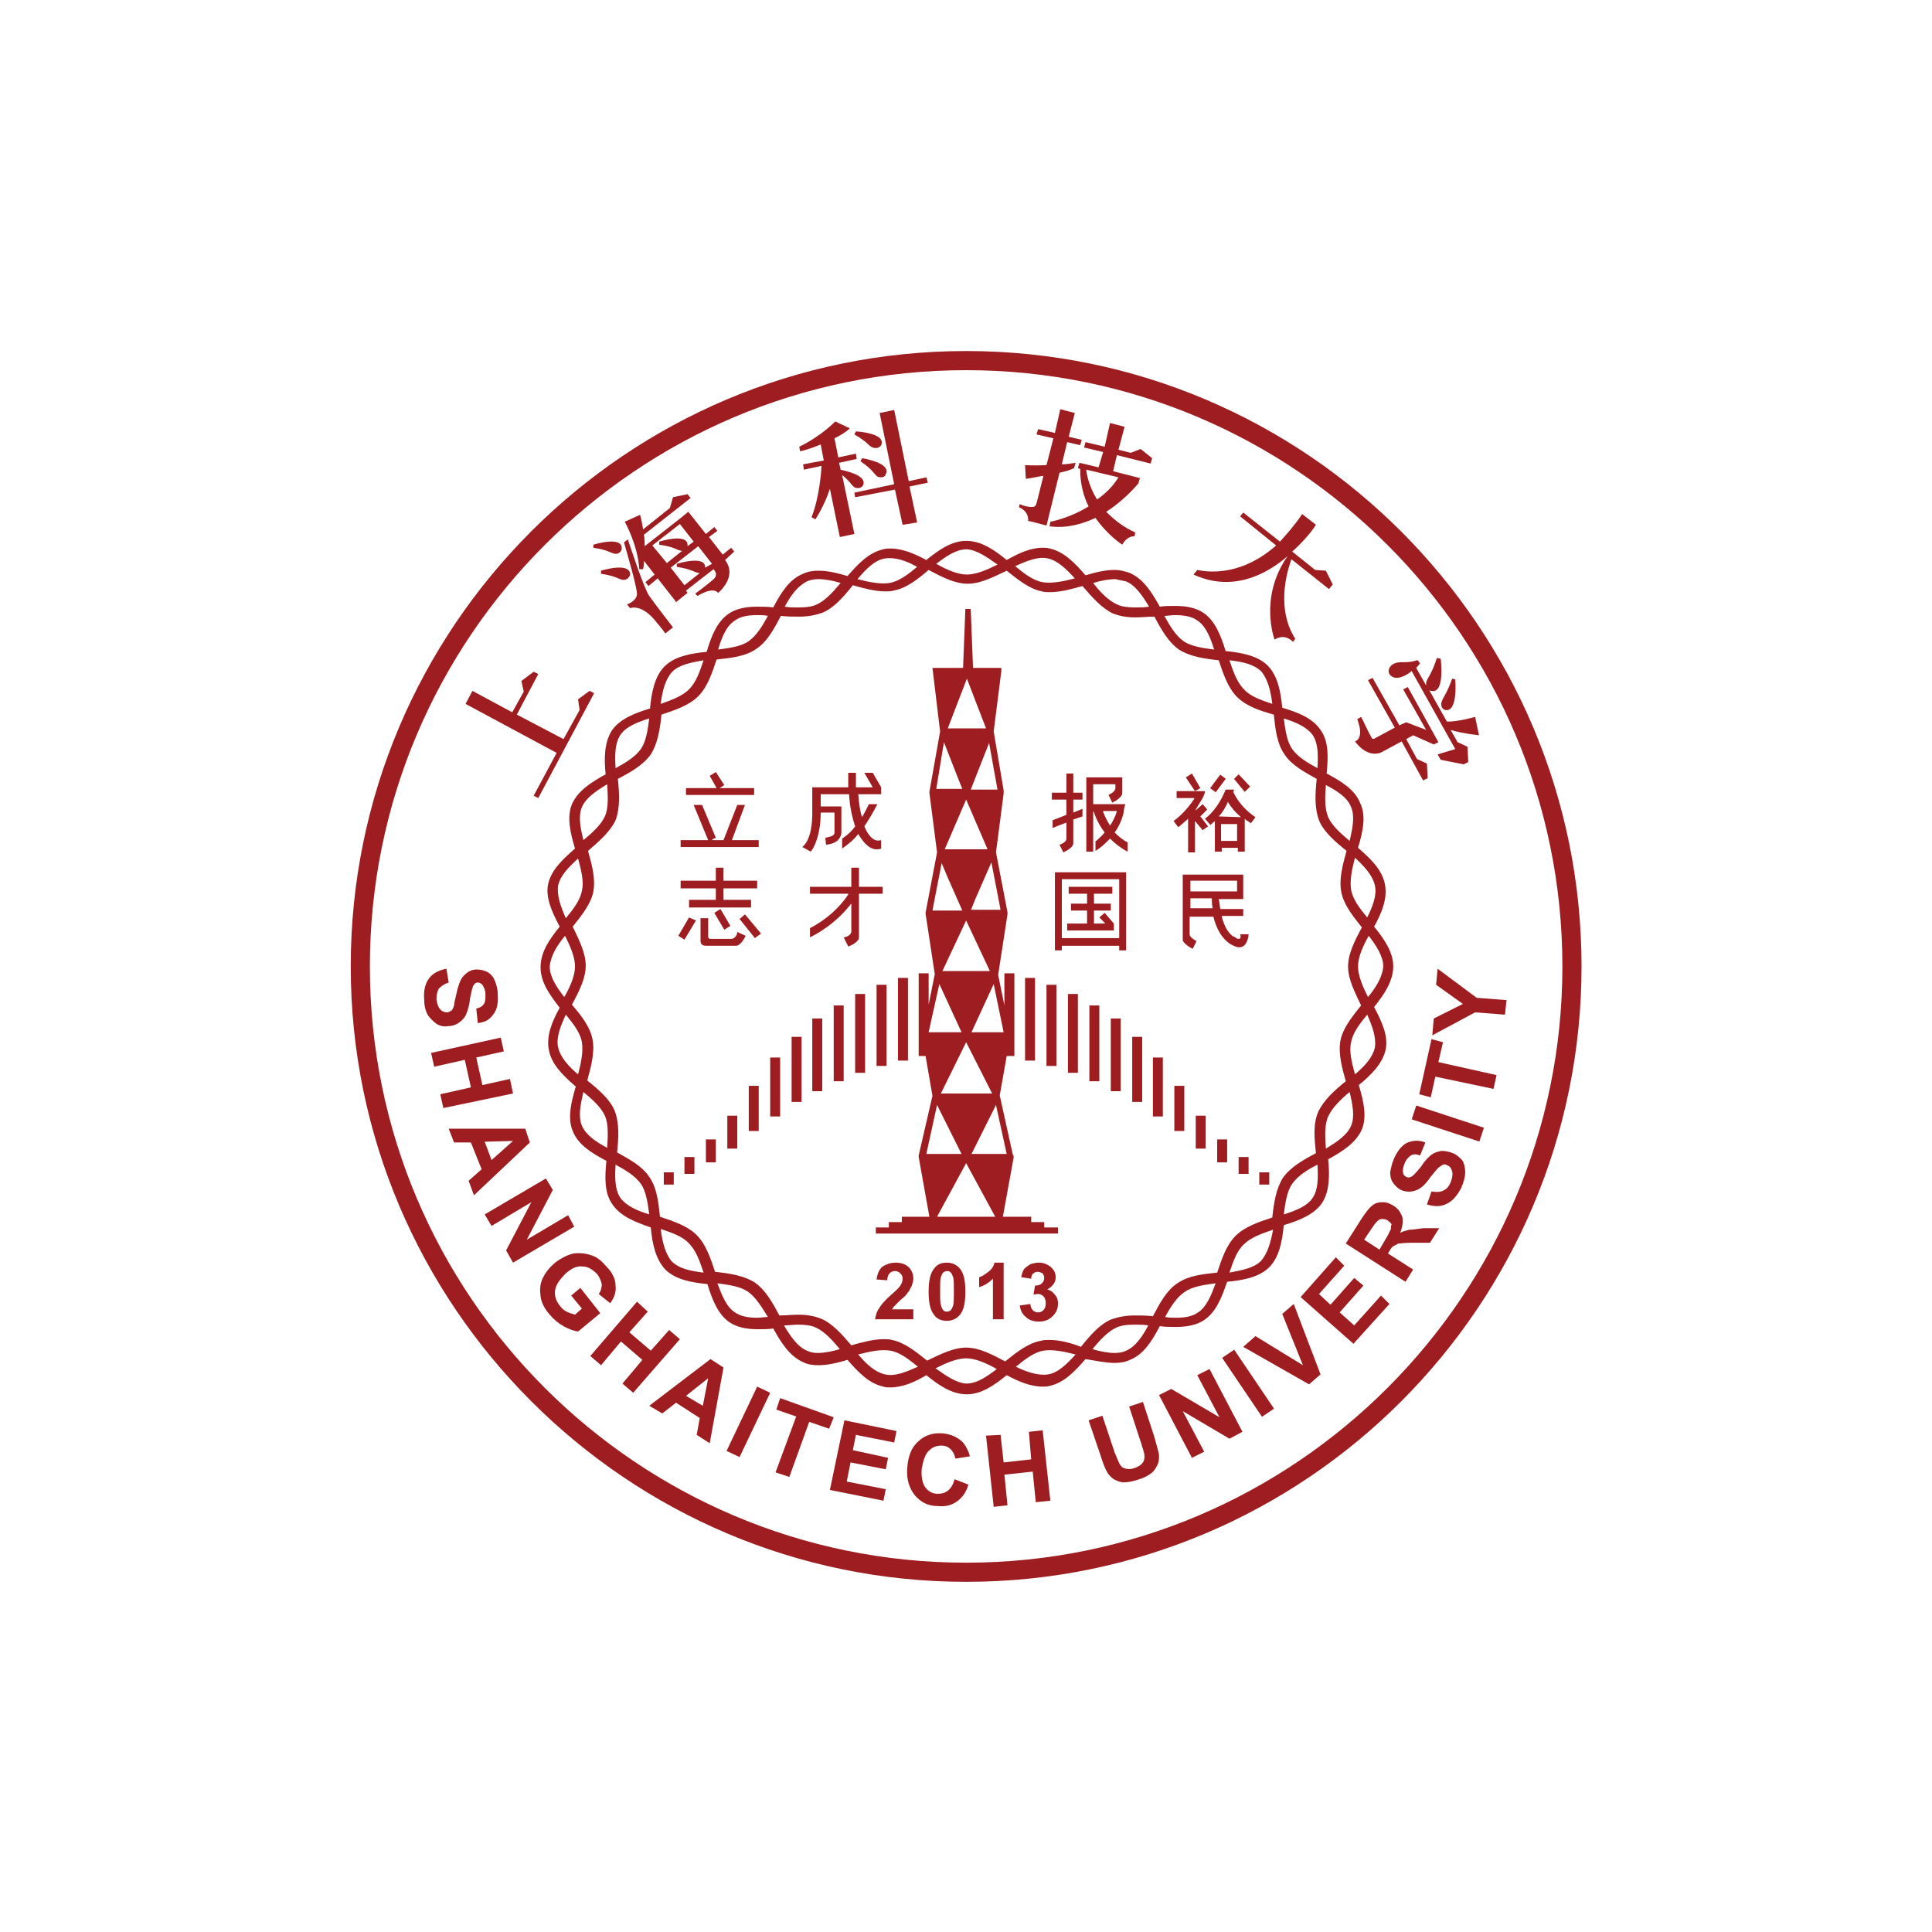 <?xml version="1.0" encoding="UTF-8" standalone="no"?>
<!DOCTYPE svg PUBLIC "-//W3C//DTD SVG 1.1//EN" "http://www.w3.org/Graphics/SVG/1.1/DTD/svg11.dtd">
<svg width="100%" height="100%" viewBox="0 0 157 157" version="1.1" xmlns="http://www.w3.org/2000/svg" xmlns:xlink="http://www.w3.org/1999/xlink" xml:space="preserve" xmlns:serif="http://www.serif.com/" style="fill-rule:evenodd;clip-rule:evenodd;stroke-linejoin:round;stroke-miterlimit:2;">
    <g transform="matrix(0.622,0,0,0.622,16.062,-120.816)">
        <path d="M100.4,240.1C56,240.1 20,276.2 20,320.5C20,364.8 56.1,400.9 100.4,400.9C144.8,400.9 180.8,364.8 180.8,320.5C180.8,276.2 144.8,240.1 100.4,240.1M100.4,398.4C57.5,398.4 22.5,363.5 22.5,320.5C22.5,277.6 57.4,242.6 100.4,242.6C143.3,242.6 178.3,277.5 178.3,320.5C178.3,363.4 143.4,398.4 100.4,398.4" style="fill:rgb(157,29,32);fill-rule:nonzero;"/>
    </g>
    <g transform="matrix(0.622,0,0,0.622,16.062,-120.816)">
        <path d="M162,320.8L161.8,322.9L165.3,325.4L161.5,327.3L161.3,329.5L166.9,326.5L170.8,326.8L171,324.9L167.1,324.6L162,320.8Z" style="fill:rgb(157,29,32);fill-rule:nonzero;"/>
    </g>
    <g transform="matrix(0.622,0,0,0.622,16.062,-120.816)">
        <path d="M162.7,330.4L161.2,330L159.6,337.2L161.1,337.6L161.7,334.9L169.3,336.5L169.7,334.7L162.1,333L162.7,330.4Z" style="fill:rgb(157,29,32);fill-rule:nonzero;"/>
    </g>
    <g transform="matrix(0.194,-0.591,0.591,0.194,-115.519,121.638)">
        <rect x="162.3" y="336.3" width="1.9" height="9.3" style="fill:rgb(157,29,32);"/>
    </g>
    <g transform="matrix(1,0,0,1,-247.5,-247.5)">
        <g transform="matrix(0.622,0,0,0.622,263.562,126.684)">
            <path d="M164,344.9C163.5,344.7 163,344.6 162.5,344.6C162,344.7 161.6,344.8 161.2,345.1C160.8,345.4 160.3,345.9 159.8,346.7C159.2,347.4 158.8,347.9 158.5,348C158.3,348.1 158.1,348.1 157.9,348C157.7,347.9 157.5,347.7 157.5,347.5C157.4,347.1 157.5,346.7 157.7,346.2C157.9,345.7 158.2,345.4 158.5,345.2C158.8,345 159.2,345 159.7,345.2L160.4,343.5C159.6,343.2 158.9,343.2 158.1,343.5C157.4,343.8 156.8,344.5 156.3,345.6C156,346.3 155.9,346.9 155.8,347.4C155.8,347.9 155.9,348.4 156.2,348.8C156.5,349.2 156.8,349.5 157.2,349.7C157.9,350 158.6,350 159.3,349.7C159.8,349.5 160.4,349 161,348.1C161.5,347.5 161.8,347.1 162,346.9C162.2,346.7 162.5,346.5 162.7,346.4C162.9,346.3 163.1,346.4 163.3,346.5C163.6,346.6 163.8,346.9 163.9,347.3C164,347.7 163.9,348.2 163.7,348.7C163.5,349.2 163.2,349.6 162.7,349.8C162.3,350 161.8,350 161.2,349.9L160.6,351.6C161.6,351.9 162.5,351.9 163.2,351.5C163.9,351.2 164.6,350.4 165.1,349.4C165.4,348.7 165.6,348 165.6,347.4C165.6,346.8 165.5,346.3 165.2,345.8C164.8,345.4 164.5,345.1 164,344.9" style="fill:rgb(157,29,32);fill-rule:nonzero;"/>
        </g>
        <g transform="matrix(0.622,0,0,0.622,263.562,126.684)">
            <path d="M158.3,354.9C157.9,355 157.5,355.1 157.1,355.3C157.4,354.6 157.5,353.9 157.4,353.3C157.2,352.7 156.9,352.2 156.3,351.8C155.8,351.5 155.4,351.3 154.8,351.3C154.3,351.3 153.9,351.4 153.5,351.7C153.1,352 152.7,352.5 152.1,353.4L150,356.7L157.8,361.7L158.8,360.1L155.5,358L155.7,357.7C155.9,357.3 156.1,357.1 156.3,357C156.5,356.9 156.7,356.8 156.9,356.7C157.1,356.7 157.7,356.6 158.6,356.6L161,356.6L162.2,354.7L160.1,354.7C159.3,354.8 158.7,354.9 158.3,354.9M155.9,354.8C155.8,355 155.6,355.5 155.1,356.3L154.4,357.5L152.4,356.2L153.2,355C153.6,354.4 153.9,354 154,353.9C154.2,353.7 154.4,353.5 154.7,353.5C155,353.5 155.2,353.5 155.5,353.7C155.7,353.9 155.9,354 156,354.2C155.9,354.3 155.9,354.5 155.9,354.8" style="fill:rgb(157,29,32);fill-rule:nonzero;"/>
        </g>
        <g transform="matrix(0.622,0,0,0.622,263.562,126.684)">
            <path d="M151.1,367.4L149.2,365.7L152.3,362.2L151.1,361.2L148,364.7L146.5,363.3L149.8,359.6L148.7,358.5L144.1,363.7L151,369.8L155.7,364.6L154.6,363.5L151.1,367.4Z" style="fill:rgb(157,29,32);fill-rule:nonzero;"/>
        </g>
        <g transform="matrix(0.622,0,0,0.622,263.562,126.684)">
            <path d="M141.7,365.9L144.4,372.6L138.2,368.8L136.6,370.2L145.2,375.1L146.7,373.8L143.2,364.6L141.7,365.9Z" style="fill:rgb(157,29,32);fill-rule:nonzero;"/>
        </g>
        <g transform="matrix(0.515,-0.348,0.348,0.515,147.584,214.537)">
            <rect x="136.5" y="370.5" width="1.9" height="9.3" style="fill:rgb(157,29,32);"/>
        </g>
        <g transform="matrix(0.622,0,0,0.622,263.562,126.684)">
            <path d="M130.6,373.9L133.5,379.4L127.2,375.7L125.6,376.5L129.9,384.7L131.5,383.9L128.7,378.6L134.8,382.2L136.5,381.3L132.2,373.1L130.6,373.9Z" style="fill:rgb(157,29,32);fill-rule:nonzero;"/>
        </g>
        <g transform="matrix(0.622,0,0,0.622,263.562,126.684)">
            <path d="M123.5,377.4L121.7,378L123.3,382.9C123.5,383.6 123.7,384.1 123.7,384.4C123.7,384.7 123.7,385 123.5,385.3C123.3,385.6 123,385.8 122.5,386C122,386.2 121.6,386.2 121.2,386.1C120.8,386 120.6,385.8 120.4,385.4C120.3,385.2 120.1,384.7 119.8,384L118.2,379.2L116.4,379.8L118,384.5C118.3,385.5 118.6,386.2 118.9,386.7C119.1,387 119.4,387.3 119.7,387.5C120.1,387.7 120.5,387.9 121,387.9C121.5,387.9 122.2,387.8 123,387.5C123.7,387.3 124.2,387 124.6,386.7C125,386.4 125.2,386 125.4,385.6C125.6,385.2 125.6,384.8 125.6,384.3C125.5,383.8 125.3,383.1 125,382L123.5,377.4Z" style="fill:rgb(157,29,32);fill-rule:nonzero;"/>
        </g>
        <g transform="matrix(0.622,0,0,0.622,263.562,126.684)">
            <path d="M108.6,381.3L108.9,384.9L105.3,385.3L104.9,381.7L103,381.8L104,391.1L105.8,390.9L105.4,386.9L109.1,386.5L109.5,390.5L111.4,390.3L110.4,381.1L108.6,381.3Z" style="fill:rgb(157,29,32);fill-rule:nonzero;"/>
        </g>
        <g transform="matrix(0.622,0,0,0.622,263.562,126.684)">
            <path d="M95.5,383.8C96,383.3 96.5,383.1 97.2,383.1C97.7,383.1 98.1,383.3 98.4,383.6C98.7,383.9 98.9,384.3 99,384.8L100.9,384.5C100.7,383.8 100.4,383.2 100,382.7C99.3,382 98.4,381.6 97.3,381.5C96,381.4 94.9,381.8 94.1,382.6C93.2,383.4 92.8,384.6 92.7,386.1C92.6,387.6 93,388.7 93.7,389.6C94.5,390.5 95.4,391 96.7,391C97.7,391.1 98.5,390.9 99.2,390.4C99.9,389.9 100.4,389.2 100.7,388.2L98.9,387.5C98.7,388.2 98.4,388.7 98,389C97.6,389.3 97.2,389.4 96.7,389.4C96,389.4 95.5,389.1 95.1,388.6C94.7,388.1 94.5,387.2 94.6,386.1C94.8,385.1 95,384.3 95.5,383.8" style="fill:rgb(157,29,32);fill-rule:nonzero;"/>
        </g>
        <g transform="matrix(0.622,0,0,0.622,263.562,126.684)">
            <path d="M82.6,388.9L89.6,390.3L89.9,388.8L84.8,387.8L85.3,385.3L89.9,386.2L90.2,384.7L85.6,383.7L86,381.7L91,382.7L91.3,381.2L84.5,379.8L82.6,388.9Z" style="fill:rgb(157,29,32);fill-rule:nonzero;"/>
        </g>
        <g transform="matrix(0.622,0,0,0.622,263.562,126.684)">
            <path d="M76.1,376.9L75.6,378.4L78.2,379.3L75.5,386.6L77.3,387.2L79.9,380L82.5,380.9L83.1,379.4L76.1,376.9Z" style="fill:rgb(157,29,32);fill-rule:nonzero;"/>
        </g>
        <g transform="matrix(0.622,0,0,0.622,263.562,126.684)">
            <path d="M70.8,384.6L69.1,383.8L73.1,375.4L74.8,376.2L70.8,384.6Z" style="fill:rgb(157,29,32);fill-rule:nonzero;"/>
        </g>
        <g transform="matrix(0.622,0,0,0.622,263.562,126.684)">
            <path d="M59,377.9L60.7,378.9L62.5,377.5L65.6,379.5L65.2,381.7L66.9,382.8L68.7,372.9L67,371.8L59,377.9ZM66,377.9L63.8,376.6L66.7,374.3L66,377.9Z" style="fill:rgb(157,29,32);fill-rule:nonzero;"/>
        </g>
        <g transform="matrix(0.622,0,0,0.622,263.562,126.684)">
            <path d="M61.6,368L59.2,370.7L56.4,368.3L58.8,365.6L57.4,364.3L51.3,371.4L52.7,372.6L55.3,369.5L58.1,371.9L55.5,375L56.9,376.2L63,369.2L61.6,368Z" style="fill:rgb(157,29,32);fill-rule:nonzero;"/>
        </g>
        <g transform="matrix(0.622,0,0,0.622,263.562,126.684)">
            <path d="M50,362.5L48.8,363.5L50.2,365.2L49.3,366C49,365.9 48.6,365.8 48.2,365.6C47.8,365.4 47.5,365.1 47.3,364.8C46.8,364.2 46.6,363.5 46.7,362.8C46.8,362.1 47.3,361.4 48.1,360.6C48.9,359.9 49.6,359.6 50.3,359.7C51,359.7 51.6,360.1 52.2,360.7C52.5,361.1 52.7,361.6 52.8,362C52.8,362.4 52.7,362.9 52.4,363.3L53.9,364.5C54.4,363.8 54.7,363.1 54.6,362.2C54.6,361.4 54.2,360.5 53.4,359.7C52.8,359 52.2,358.5 51.6,358.3C50.8,358 50,357.9 49.1,358C48.3,358.2 47.5,358.6 46.7,359.2C46,359.8 45.5,360.4 45.1,361.2C44.7,362 44.7,362.8 44.8,363.6C44.9,364.4 45.3,365.2 46,366C46.5,366.6 47.1,367.1 47.8,367.5C48.5,367.9 49.1,368.1 49.7,368.2L52.6,365.8L50,362.5Z" style="fill:rgb(157,29,32);fill-rule:nonzero;"/>
        </g>
        <g transform="matrix(0.622,0,0,0.622,263.562,126.684)">
            <path d="M48.4,353L43,356.2L46.4,349.7L45.5,348.2L37.5,352.9L38.4,354.4L43.6,351.3L40.3,357.6L41.2,359.2L49.2,354.5L48.4,353Z" style="fill:rgb(157,29,32);fill-rule:nonzero;"/>
        </g>
        <g transform="matrix(0.622,0,0,0.622,263.562,126.684)">
            <path d="M42.8,341.7L32.8,341.7L33.5,343.5L35.7,343.5L37.1,347L35.4,348.5L36.1,350.4L43.4,343.5L42.8,341.7ZM38.4,345.8L37.5,343.4L41.2,343.3L38.4,345.8Z" style="fill:rgb(157,29,32);fill-rule:nonzero;"/>
        </g>
        <g transform="matrix(0.622,0,0,0.622,263.562,126.684)">
            <path d="M40.8,335.2L37.2,336L36.4,332.4L40,331.6L39.6,329.8L30.5,331.8L30.9,333.6L34.9,332.7L35.7,336.3L31.7,337.2L32.1,339L41.2,337.1L40.8,335.2Z" style="fill:rgb(157,29,32);fill-rule:nonzero;"/>
        </g>
        <g transform="matrix(0.622,0,0,0.622,263.562,126.684)">
            <path d="M31.2,328C31.7,328.3 32.2,328.4 32.7,328.3C33.3,328.3 33.8,328.1 34.2,327.8C34.6,327.5 34.9,327.2 35.1,326.7C35.3,326.2 35.5,325.6 35.6,324.6C35.8,323.7 35.9,323.1 36.1,322.9C36.2,322.7 36.4,322.6 36.6,322.6C36.8,322.6 37,322.7 37.2,322.9C37.4,323.2 37.6,323.6 37.6,324.2C37.6,324.7 37.6,325.1 37.4,325.4C37.2,325.7 36.9,325.9 36.4,326L36.6,327.9C37.5,327.8 38.1,327.5 38.6,326.8C39.1,326.2 39.3,325.3 39.2,324.1C39.2,323.4 39,322.8 38.8,322.3C38.6,321.8 38.2,321.4 37.8,321.2C37.4,321 36.9,320.9 36.4,320.9C35.7,320.9 35.1,321.3 34.6,321.9C34.3,322.3 34,323.1 33.8,324.1C33.6,324.9 33.5,325.4 33.5,325.6C33.4,325.9 33.3,326.2 33.1,326.3C32.9,326.4 32.8,326.5 32.6,326.5C32.3,326.5 31.9,326.4 31.7,326.1C31.4,325.8 31.3,325.4 31.2,324.8C31.2,324.2 31.3,323.8 31.5,323.4C31.8,323.1 32.2,322.8 32.8,322.6L32.5,320.8C31.5,321 30.7,321.4 30.2,322.1C29.7,322.8 29.5,323.7 29.6,324.9C29.6,325.7 29.8,326.4 30.1,326.9C30.4,327.3 30.8,327.7 31.2,328" style="fill:rgb(157,29,32);fill-rule:nonzero;"/>
        </g>
        <g transform="matrix(0.622,0,0,0.622,263.562,126.684)">
            <rect x="77.6" y="329.7" width="1.3" height="8.5" style="fill:rgb(157,29,32);"/>
        </g>
        <g transform="matrix(0.622,0,0,0.622,263.562,126.684)">
            <rect x="80.3" y="327.3" width="1.3" height="9.5" style="fill:rgb(157,29,32);"/>
        </g>
        <g transform="matrix(0.622,0,0,0.622,263.562,126.684)">
            <rect x="85.9" y="324.1" width="1.3" height="10.3" style="fill:rgb(157,29,32);"/>
        </g>
        <g transform="matrix(0.622,0,0,0.622,263.562,126.684)">
            <rect x="83.1" y="325.6" width="1.3" height="9.9" style="fill:rgb(157,29,32);"/>
        </g>
        <g transform="matrix(0.622,0,0,0.622,263.562,126.684)">
            <rect x="88.7" y="322.9" width="1.3" height="10.6" style="fill:rgb(157,29,32);"/>
        </g>
        <g transform="matrix(0.622,0,0,0.622,263.562,126.684)">
            <rect x="91.5" y="322" width="1.3" height="10.8" style="fill:rgb(157,29,32);"/>
        </g>
        <g transform="matrix(0.622,0,0,0.622,263.562,126.684)">
            <rect x="74.8" y="332.4" width="1.3" height="7.7" style="fill:rgb(157,29,32);"/>
        </g>
        <g transform="matrix(0.622,0,0,0.622,263.562,126.684)">
            <rect x="72" y="336.1" width="1.3" height="5.9" style="fill:rgb(157,29,32);"/>
        </g>
        <g transform="matrix(0.622,0,0,0.622,263.562,126.684)">
            <rect x="69.2" y="340" width="1.3" height="4.3" style="fill:rgb(157,29,32);"/>
        </g>
        <g transform="matrix(0.622,0,0,0.622,263.562,126.684)">
            <rect x="66.4" y="343.1" width="1.3" height="3" style="fill:rgb(157,29,32);"/>
        </g>
        <g transform="matrix(0.622,0,0,0.622,263.562,126.684)">
            <rect x="63.6" y="345.4" width="1.3" height="2.2" style="fill:rgb(157,29,32);"/>
        </g>
        <g transform="matrix(0.622,0,0,0.622,263.562,126.684)">
            <rect x="60.9" y="347.4" width="1.3" height="1.6" style="fill:rgb(157,29,32);"/>
        </g>
        <g transform="matrix(0.622,0,0,0.622,263.562,126.684)">
            <rect x="122.1" y="329.7" width="1.3" height="8.5" style="fill:rgb(157,29,32);"/>
        </g>
        <g transform="matrix(0.622,0,0,0.622,263.562,126.684)">
            <rect x="119.3" y="327.3" width="1.3" height="9.5" style="fill:rgb(157,29,32);"/>
        </g>
        <g transform="matrix(0.622,0,0,0.622,263.562,126.684)">
            <rect x="113.7" y="324.1" width="1.3" height="10.3" style="fill:rgb(157,29,32);"/>
        </g>
        <g transform="matrix(0.622,0,0,0.622,263.562,126.684)">
            <rect x="116.5" y="325.6" width="1.3" height="9.9" style="fill:rgb(157,29,32);"/>
        </g>
        <g transform="matrix(0.622,0,0,0.622,263.562,126.684)">
            <rect x="110.9" y="322.9" width="1.3" height="10.6" style="fill:rgb(157,29,32);"/>
        </g>
        <g transform="matrix(0.622,0,0,0.622,263.562,126.684)">
            <rect x="108.1" y="322" width="1.3" height="10.8" style="fill:rgb(157,29,32);"/>
        </g>
        <g transform="matrix(0.622,0,0,0.622,263.562,126.684)">
            <rect x="124.8" y="332.4" width="1.3" height="7.7" style="fill:rgb(157,29,32);"/>
        </g>
        <g transform="matrix(0.622,0,0,0.622,263.562,126.684)">
            <rect x="127.6" y="336.1" width="1.3" height="5.9" style="fill:rgb(157,29,32);"/>
        </g>
        <g transform="matrix(0.622,0,0,0.622,263.562,126.684)">
            <rect x="130.4" y="340" width="1.3" height="4.3" style="fill:rgb(157,29,32);"/>
        </g>
        <g transform="matrix(0.622,0,0,0.622,263.562,126.684)">
            <rect x="133.2" y="343.1" width="1.3" height="3" style="fill:rgb(157,29,32);"/>
        </g>
        <g transform="matrix(0.622,0,0,0.622,263.562,126.684)">
            <rect x="136" y="345.4" width="1.3" height="2.2" style="fill:rgb(157,29,32);"/>
        </g>
        <g transform="matrix(0.622,0,0,0.622,263.562,126.684)">
            <rect x="138.7" y="347.4" width="1.3" height="1.6" style="fill:rgb(157,29,32);"/>
        </g>
        <g transform="matrix(0.622,0,0,0.622,263.562,126.684)">
            <path d="M91.8,364.1C92.3,363.7 92.6,363.4 92.7,363.2C93,362.9 93.1,362.6 93.3,362.2C93.4,361.9 93.5,361.6 93.5,361.3C93.5,360.7 93.3,360.2 92.9,359.8C92.5,359.4 91.9,359.2 91.2,359.2C90.5,359.2 90,359.4 89.5,359.7C89.1,360 88.8,360.6 88.7,361.4L90.1,361.5C90.1,361.1 90.2,360.8 90.4,360.6C90.6,360.4 90.8,360.3 91.1,360.3C91.4,360.3 91.6,360.4 91.8,360.6C92,360.8 92.1,361 92.1,361.3C92.1,361.6 92,361.9 91.8,362.2C91.7,362.4 91.3,362.8 90.6,363.4C89.8,364.1 89.3,364.7 89,365.2C88.7,365.6 88.6,366.1 88.5,366.6L93.5,366.6L93.5,365.3L90.7,365.3C90.8,365.2 90.9,365 91,364.9C91.1,364.8 91.4,364.5 91.8,364.1" style="fill:rgb(157,29,32);fill-rule:nonzero;"/>
        </g>
        <g transform="matrix(0.622,0,0,0.622,263.562,126.684)">
            <path d="M97.9,359.2C97.2,359.2 96.6,359.4 96.2,360C95.7,360.6 95.5,361.6 95.5,363C95.5,364.4 95.7,365.4 96.2,366C96.6,366.6 97.2,366.8 97.9,366.8C98.6,366.8 99.2,366.5 99.6,366C100.1,365.4 100.3,364.4 100.3,363C100.3,361.6 100.1,360.6 99.6,360C99.2,359.5 98.6,359.2 97.9,359.2M98.7,364.8C98.6,365.1 98.5,365.3 98.4,365.4C98.3,365.5 98.1,365.6 97.9,365.6C97.7,365.6 97.6,365.6 97.4,365.4C97.3,365.3 97.2,365.1 97.1,364.7C97,364.4 97,363.8 97,362.9C97,362 97,361.4 97.1,361.1C97.2,360.8 97.3,360.6 97.4,360.5C97.5,360.4 97.7,360.3 97.9,360.3C98.1,360.3 98.2,360.3 98.4,360.5C98.5,360.6 98.6,360.8 98.7,361.1C98.8,361.4 98.8,362 98.8,362.9C98.8,363.9 98.8,364.5 98.7,364.8" style="fill:rgb(157,29,32);fill-rule:nonzero;"/>
        </g>
        <g transform="matrix(0.622,0,0,0.622,263.562,126.684)">
            <path d="M103.3,360.4C102.9,360.7 102.5,361 102.1,361.1L102.1,362.4C102.8,362.2 103.4,361.8 103.9,361.3L103.9,366.6L105.3,366.6L105.3,359.2L104.1,359.2C104,359.7 103.7,360.1 103.3,360.4" style="fill:rgb(157,29,32);fill-rule:nonzero;"/>
        </g>
        <g transform="matrix(0.622,0,0,0.622,263.562,126.684)">
            <path d="M111,362.7C111.7,362.3 112.1,361.8 112.1,361.1C112.1,360.6 111.9,360.2 111.6,359.9C111.2,359.5 110.6,359.2 109.9,359.2C109.5,359.2 109.1,359.3 108.8,359.4C108.5,359.6 108.2,359.8 108,360C107.8,360.3 107.7,360.6 107.6,361.1L108.9,361.3C108.9,361 109,360.7 109.2,360.6C109.4,360.4 109.6,360.4 109.8,360.4C110,360.4 110.2,360.5 110.4,360.6C110.5,360.8 110.6,360.9 110.6,361.2C110.6,361.5 110.5,361.7 110.3,361.9C110.1,362.1 109.8,362.2 109.4,362.2L109.2,363.4C109.4,363.3 109.7,363.3 109.8,363.3C110.1,363.3 110.3,363.4 110.5,363.6C110.7,363.8 110.8,364.1 110.8,364.5C110.8,364.9 110.7,365.2 110.5,365.4C110.3,365.6 110.1,365.7 109.8,365.7C109.5,365.7 109.3,365.6 109.1,365.4C108.9,365.2 108.8,364.9 108.8,364.6L107.4,364.8C107.5,365.4 107.7,365.9 108.2,366.3C108.6,366.7 109.2,366.9 109.9,366.9C110.6,366.9 111.2,366.7 111.7,366.2C112.2,365.7 112.4,365.2 112.4,364.5C112.4,364.1 112.3,363.7 112,363.4C111.7,363 111.4,362.8 111,362.7" style="fill:rgb(157,29,32);fill-rule:nonzero;"/>
        </g>
        <g transform="matrix(0.622,0,0,0.622,263.562,126.684)">
            <path d="M112.4,354.6L110.6,354.6L110.6,353.9L108.9,353.9L108.9,353.2L105.2,353.2L106.6,345.5L106.6,345.3C106.6,345.2 106.6,345.2 106.5,345.1L104.8,337.4L104.8,337.3L105.7,332.2L106.7,332.2L106.7,321.4L105.4,321.4L105.4,325.6L104.6,321.7L104.6,321.5L105.8,313.7L105.8,313.4L104.3,305.6L105.3,297.9L105.3,297.5L104,289.8L105,281.9L105,281.5L101.3,281.5L101,273.8L100.3,273.8L100,281.5L96,281.5L97,289.8L95.6,297.7L95.6,297.8L96.6,305.6L95.1,313.5L95.1,313.6L96.3,321.5L95.5,325.5L95.5,321.4L94.2,321.4L94.2,332.2L95.1,332.2L96,337.4L94.2,345.2L94.2,345.4L95.6,353.2L92,353.2L92,353.9L90.3,353.9L90.3,354.6L88.6,354.6L88.6,355.4L112.4,355.4L112.4,354.6ZM100.4,330.4L103.8,337.1L97.1,337.1L100.4,330.4ZM100.4,314.5L103.5,321.1L97.3,321.1L100.4,314.5ZM103,289.4L98,289.4L100.5,282.9L103,289.4ZM100.4,298.7L103.2,305.2L97.6,305.2L100.4,298.7ZM100.4,346.2L104.2,353.2L96.6,353.2L100.4,346.2ZM101.1,345L104.3,338.6L105.7,345L101.1,345ZM101.1,329.1L104,322.8L105.3,329.1L101.1,329.1ZM101,313.2L101.6,311.7L103.7,306.9L104.9,313.1L101,313.1L101,313.2ZM101,297.4L103.4,291.3L104.5,297.4L101,297.4ZM97.5,291.2L99.1,295.3L99.9,297.3L96.5,297.3L97.5,291.2ZM97.2,307L98,308.9L99.9,313.2L96,313.2L97.2,307ZM96.9,322.8L99.8,329.1L95.5,329.1L96.9,322.8ZM96.6,338.6L99.8,345L95.2,345L96.6,338.6Z" style="fill:rgb(157,29,32);fill-rule:nonzero;"/>
        </g>
        <g transform="matrix(0.622,0,0,0.622,263.562,126.684)">
            <path d="M119.8,372.3C120.5,372.3 121.2,372.2 121.8,371.9C123.6,371.2 124.7,369.4 125.7,367.5C126.4,367.6 127.1,367.6 127.8,367.6C129.4,367.6 130.6,367.3 131.5,366.7C133.1,365.6 133.8,363.7 134.5,361.7C136.6,361.5 138.7,361.1 140,359.8C141.3,358.5 141.7,356.4 141.9,354.3C143.9,353.7 145.9,352.9 146.9,351.4C147.9,349.9 147.9,347.7 147.7,345.7C149.5,344.7 151.3,343.6 152.1,341.8C152.8,340.1 152.3,338 151.7,336C153.3,334.7 154.8,333.2 155.2,331.4C155.6,329.6 154.7,327.7 153.7,325.8C155,324.2 156.2,322.4 156.2,320.5C156.2,318.6 155,316.9 153.7,315.3C154.7,313.5 155.5,311.6 155.1,309.7C154.7,307.8 153.2,306.4 151.6,305C152.2,303 152.7,300.9 151.9,299.2C151.2,297.4 149.4,296.3 147.5,295.3C147.7,293.2 147.8,291.1 146.7,289.6C145.6,288 143.7,287.3 141.7,286.7C141.5,284.6 141.1,282.5 139.8,281.2C138.5,279.9 136.4,279.5 134.3,279.3C133.7,277.3 132.9,275.3 131.4,274.3C130.5,273.7 129.3,273.4 127.7,273.4C127,273.4 126.3,273.4 125.7,273.5C124.7,271.7 123.6,269.9 121.8,269.1C121.2,268.9 120.6,268.7 119.8,268.7C118.6,268.7 117.3,269 116,269.4C114.6,267.8 113.2,266.3 111.3,265.9C111,265.8 110.7,265.8 110.4,265.8C108.8,265.8 107.3,266.5 105.7,267.4C104.1,266.1 102.4,264.9 100.4,264.9C98.5,264.9 96.8,266.1 95.2,267.4C93.7,266.6 92.1,265.9 90.5,265.9C90.2,265.9 89.9,265.9 89.6,266C87.7,266.4 86.3,267.9 84.9,269.5C83.6,269.1 82.3,268.8 81.1,268.8C80.4,268.8 79.7,268.9 79.1,269.2C77.3,269.9 76.2,271.7 75.2,273.6C74.5,273.5 73.8,273.5 73.1,273.5C71.5,273.5 70.3,273.8 69.4,274.4C67.8,275.5 67.1,277.4 66.5,279.4C64.4,279.6 62.3,280 61,281.3C59.7,282.6 59.3,284.7 59.1,286.8C57.1,287.4 55.1,288.2 54.1,289.7C53.1,291.3 53.1,293.4 53.3,295.4C51.5,296.4 49.7,297.5 48.9,299.3C48.2,301 48.7,303.1 49.3,305.1C47.7,306.5 46.2,307.9 45.8,309.7C45.4,311.5 46.3,313.4 47.3,315.3C46,316.9 44.8,318.6 44.8,320.6C44.8,322.6 46,324.2 47.3,325.9C46.3,327.7 45.5,329.6 45.9,331.5C46.3,333.4 47.8,334.8 49.4,336.2C48.8,338.2 48.3,340.3 49,342C49.7,343.8 51.5,344.9 53.4,345.9C53.2,348 53.1,350.1 54.2,351.6C55.3,353.2 57.2,353.9 59.2,354.6C59.4,356.7 59.8,358.7 61.1,360.1C62.4,361.4 64.5,361.8 66.6,362C67.2,364 68,366 69.5,367C70.4,367.6 71.6,367.9 73.2,367.9C73.9,367.9 74.6,367.9 75.2,367.8C76.2,369.6 77.3,371.4 79.1,372.2C79.7,372.5 80.3,372.6 81.1,372.6C82.3,372.6 83.6,372.3 84.9,371.9C86.3,373.5 87.7,375 89.6,375.4C89.9,375.5 90.2,375.5 90.5,375.5C92.1,375.5 93.7,374.8 95.2,373.9C96.8,375.2 98.5,376.4 100.5,376.4C102.4,376.4 104.1,375.2 105.7,373.9C107.2,374.7 108.8,375.4 110.4,375.4C110.7,375.4 111,375.4 111.3,375.3C113.2,374.9 114.6,373.4 116,371.8C117.3,372 118.6,372.3 119.8,372.3M111.3,369.3C110.9,369.3 110.5,369.3 110.2,369.4C108.5,369.7 107,370.9 105.5,372.1C103.8,371.2 102.1,370.3 100.4,370.3C98.7,370.3 97,371.2 95.3,372C93.8,370.8 92.3,369.6 90.7,369.3C90.4,369.2 90,369.2 89.6,369.2C88.3,369.2 86.8,369.6 85.4,370C84.2,368.6 82.9,367.1 81.4,366.5C80.6,366.2 79.7,366 78.5,366C77.7,366 76.9,366.1 76,366.1C75.1,364.4 74.2,362.8 72.8,361.8C71.4,360.9 69.5,360.6 67.6,360.4C67,358.6 66.4,356.8 65.2,355.6C64,354.4 62.2,353.8 60.4,353.2C60.2,351.3 60,349.4 59,348C58.1,346.6 56.4,345.7 54.8,344.8C55,342.9 55.1,341 54.5,339.4C53.9,337.9 52.4,336.6 50.9,335.4C51.4,333.6 51.9,331.7 51.6,330.1C51.3,328.4 50.1,326.9 48.9,325.5C49.8,323.8 50.7,322.1 50.7,320.4C50.7,318.7 49.8,317 49,315.3C50.2,313.8 51.4,312.3 51.7,310.7C52,309 51.5,307.2 51,305.4C52.4,304.2 53.9,302.9 54.6,301.4C55.2,299.8 55.1,297.9 54.9,296C56.6,295.1 58.2,294.2 59.2,292.8C60.1,291.4 60.4,289.5 60.6,287.6C62.4,287 64.2,286.4 65.4,285.2C66.6,284 67.2,282.2 67.8,280.4C69.7,280.2 71.6,280 73,279C74.4,278.1 75.3,276.4 76.2,274.7C77,274.8 77.8,274.8 78.6,274.8C79.8,274.8 80.7,274.6 81.6,274.3C83.1,273.7 84.4,272.2 85.6,270.7C87,271.1 88.5,271.5 89.8,271.5C90.2,271.5 90.6,271.5 90.9,271.4C92.6,271.1 94.1,269.9 95.5,268.7C97.2,269.6 98.9,270.5 100.6,270.5C102.3,270.5 104,269.6 105.7,268.8C107.2,270 108.7,271.2 110.3,271.5C110.6,271.6 111,271.6 111.4,271.6C112.7,271.6 114.2,271.2 115.6,270.8C116.8,272.2 118.1,273.7 119.6,274.4C120.4,274.7 121.3,274.9 122.5,274.9C123.3,274.9 124.1,274.8 125,274.8C125.9,276.5 126.8,278.1 128.2,279.1C129.6,280 131.5,280.3 133.4,280.5C134,282.3 134.6,284.1 135.8,285.3C137,286.5 138.8,287.1 140.6,287.6C140.8,289.5 141,291.4 142,292.8C142.9,294.2 144.6,295.1 146.2,296C146,297.9 145.9,299.8 146.5,301.4C147.1,302.9 148.6,304.2 150.1,305.4C149.6,307.2 149.1,309.1 149.4,310.7C149.7,312.4 150.9,313.9 152.1,315.4C151.2,317.1 150.3,318.8 150.3,320.5C150.3,322.2 151.2,323.9 152,325.6C150.8,327.1 149.6,328.6 149.3,330.2C149,331.9 149.5,333.7 150,335.5C148.5,336.7 147.1,338 146.4,339.5C145.7,341.1 145.9,343 146.1,344.9C144.4,345.8 142.8,346.7 141.8,348.1C140.9,349.5 140.6,351.4 140.4,353.3C138.6,353.9 136.8,354.5 135.6,355.7C134.4,356.9 133.8,358.7 133.2,360.5C131.3,360.7 129.4,360.9 128,361.9C126.6,362.8 125.7,364.5 124.8,366.2C124,366.1 123.2,366.1 122.4,366.1C121.2,366.1 120.3,366.3 119.4,366.6C117.9,367.2 116.6,368.7 115.4,370.2C114.1,369.7 112.7,369.3 111.3,369.3M121.3,370.7C120.9,370.9 120.4,371 119.8,371C118.9,371 117.9,370.8 116.9,370.5C117.9,369.3 118.9,368.2 120,367.7C120.6,367.4 121.4,367.3 122.5,367.3C123.1,367.3 123.7,367.3 124.2,367.4C123.4,368.9 122.5,370.2 121.3,370.7M130.7,365.7C130,366.2 129.1,366.4 127.8,366.4C127.4,366.4 126.9,366.4 126.4,366.3C127.1,365 127.9,363.7 129,363C130,362.3 131.5,362.1 133,361.9C132.4,363.5 131.8,365 130.7,365.7M138.9,359C138,359.9 136.4,360.2 134.8,360.5C135.3,359 135.8,357.6 136.7,356.8C137.6,355.9 139,355.4 140.5,354.9C140.2,356.5 139.8,358 138.9,359M145.7,350.7C145,351.8 143.5,352.4 141.9,352.9C142.1,351.4 142.3,349.9 143,348.9C143.7,347.9 144.9,347.1 146.3,346.4C146.4,348.1 146.4,349.6 145.7,350.7M150.7,341.3C150.2,342.5 148.9,343.4 147.4,344.3C147.3,342.8 147.2,341.2 147.7,340.1C148.2,339 149.3,337.9 150.5,336.9C150.9,338.6 151.2,340.1 150.7,341.3M153.8,331.1C153.5,332.4 152.5,333.5 151.2,334.6C150.8,333.1 150.4,331.6 150.7,330.4C150.9,329.2 151.8,328 152.8,326.8C153.5,328.4 154,329.8 153.8,331.1M152.9,324.5C152.2,323.1 151.6,321.7 151.6,320.5C151.6,319.3 152.2,317.9 153,316.5C154,317.8 154.9,319.2 154.9,320.5C154.8,321.8 154,323.2 152.9,324.5M153.8,309.9C154.1,311.2 153.5,312.7 152.8,314.1C151.8,312.9 150.9,311.7 150.7,310.5C150.5,309.3 150.8,307.8 151.2,306.3C152.4,307.4 153.5,308.6 153.8,309.9M150.7,299.7C151.2,300.9 150.9,302.4 150.5,304.1C149.3,303.1 148.2,302.1 147.7,301C147.2,299.8 147.3,298.3 147.4,296.8C148.9,297.6 150.2,298.4 150.7,299.7M145.7,290.3C146.4,291.4 146.4,292.9 146.3,294.6C145,293.9 143.7,293.1 143,292.1C142.3,291.1 142.1,289.6 141.9,288.1C143.5,288.6 144.9,289.2 145.7,290.3M140.4,286.2C138.9,285.7 137.5,285.2 136.7,284.3C135.8,283.4 135.3,282 134.8,280.5C136.5,280.7 138,281 139,282C139.8,283 140.2,284.5 140.4,286.2M130.6,275.3C131.7,276 132.3,277.5 132.8,279.1C131.3,278.9 129.8,278.7 128.8,278C127.8,277.3 127,276 126.3,274.7C126.8,274.7 127.2,274.6 127.6,274.6C129,274.6 129.9,274.8 130.6,275.3M121.3,270.2C122.5,270.7 123.4,272 124.3,273.5C123.7,273.6 123.1,273.6 122.5,273.6C121.5,273.6 120.7,273.5 120.1,273.2C119,272.7 117.9,271.6 117,270.4C118,270.1 119,269.9 119.9,269.9C120.4,270 120.8,270.1 121.3,270.2M111.1,267.2C112.4,267.5 113.5,268.6 114.6,269.8C113.1,270.2 111.6,270.5 110.4,270.3C109.2,270.1 108,269.2 106.8,268.2C108.4,267.5 109.8,266.9 111.1,267.2M104.5,268C103.1,268.7 101.7,269.3 100.5,269.3C99.3,269.3 97.9,268.7 96.5,267.9C97.8,266.9 99.1,266 100.5,266C101.8,266.1 103.1,267 104.5,268M89.8,267.2C91.1,267 92.6,267.5 94,268.3C92.8,269.3 91.6,270.2 90.4,270.4C89.3,270.6 87.7,270.3 86.2,269.9C87.4,268.5 88.5,267.4 89.8,267.2M79.6,270.2C80,270 80.5,269.9 81.1,269.9C82,269.9 83,270.1 84,270.4C83,271.6 82,272.7 80.9,273.2C80.3,273.5 79.5,273.6 78.4,273.6C77.8,273.6 77.3,273.6 76.7,273.5C77.5,272 78.4,270.8 79.6,270.2M70.2,275.3C70.9,274.8 71.8,274.6 73.1,274.6C73.6,274.6 74,274.6 74.5,274.7C73.8,276 73,277.3 72,278C71,278.7 69.5,278.9 68,279.1C68.5,277.4 69.1,276 70.2,275.3M62,282C62.9,281.1 64.4,280.8 66.1,280.5C65.6,282 65.1,283.4 64.2,284.3C63.3,285.2 61.9,285.7 60.5,286.2C60.7,284.5 61.1,283 62,282M55.2,290.3C55.9,289.2 57.4,288.6 59,288.1C58.8,289.6 58.6,291.1 57.9,292.1C57.2,293.1 55.9,293.9 54.6,294.6C54.5,292.9 54.5,291.4 55.2,290.3M50.2,299.7C50.7,298.5 52,297.6 53.5,296.7C53.6,298.2 53.7,299.8 53.2,300.9C52.7,302 51.6,303 50.4,304C50,302.4 49.7,300.9 50.2,299.7M47.1,309.9C47.4,308.6 48.5,307.5 49.7,306.4C50.1,307.9 50.5,309.4 50.2,310.6C50,311.8 49.1,313 48.1,314.2C47.4,312.6 46.9,311.2 47.1,309.9M48,316.5C48.7,317.9 49.3,319.3 49.3,320.5C49.3,321.7 48.7,323.1 47.9,324.5C46.9,323.2 46,321.9 46,320.5C46.1,319.2 46.9,317.8 48,316.5M47.1,331.1C46.8,329.8 47.4,328.3 48.1,326.8C49.1,328 50,329.2 50.2,330.4C50.4,331.6 50.1,333.1 49.7,334.6C48.5,333.6 47.4,332.4 47.1,331.1M50.2,341.3C49.7,340.1 50,338.6 50.4,336.9C51.6,337.9 52.7,338.9 53.2,340C53.7,341.1 53.6,342.7 53.5,344.2C52,343.4 50.7,342.5 50.2,341.3M55.2,350.7C54.5,349.6 54.5,348.1 54.6,346.4C55.9,347.1 57.2,347.9 57.9,348.9C58.6,349.9 58.8,351.4 59,352.9C57.4,352.4 56,351.8 55.2,350.7M60.5,354.8C62,355.3 63.4,355.8 64.2,356.7C65.1,357.6 65.6,359 66.1,360.5C64.4,360.3 62.9,360 61.9,359C61.1,358 60.7,356.5 60.5,354.8M70.2,365.7C69.1,365 68.5,363.5 67.9,361.9C69.4,362.1 70.9,362.3 71.9,363C72.9,363.7 73.7,365 74.5,366.3C74,366.3 73.6,366.4 73.1,366.4C71.9,366.4 70.9,366.2 70.2,365.7M79.6,370.7C78.4,370.2 77.5,368.9 76.6,367.4C77.2,367.4 77.8,367.3 78.4,367.3C79.4,367.3 80.2,367.4 80.8,367.7C81.9,368.2 82.9,369.3 83.9,370.5C82.9,370.8 81.9,371 81,371C80.5,371 80,370.9 79.6,370.7M89.8,373.8C88.5,373.5 87.4,372.5 86.3,371.2C87.8,370.8 89.3,370.5 90.5,370.7C91.7,370.9 92.9,371.8 94.1,372.8C92.5,373.5 91.1,374.1 89.8,373.8M96.4,373C97.8,372.3 99.2,371.7 100.4,371.7C101.6,371.7 103,372.3 104.4,373.1C103.1,374.1 101.8,375 100.4,375C99.1,374.9 97.8,374 96.4,373M111.1,373.8C109.9,374 108.3,373.5 106.9,372.8C108.1,371.8 109.3,370.9 110.5,370.7C111.6,370.5 113.2,370.8 114.7,371.2C113.5,372.5 112.4,373.6 111.1,373.8" style="fill:rgb(157,29,32);fill-rule:nonzero;"/>
        </g>
        <g transform="matrix(0.622,0,0,0.622,263.562,126.684)">
            <path d="M72.7,297.2L68.2,297.2L68.8,296.8L67.7,295.1L66.9,295.6L67.8,297.2L63.8,297.2L63.8,298.1L72.7,298.1L72.7,297.2Z" style="fill:rgb(157,29,32);fill-rule:nonzero;"/>
        </g>
        <g transform="matrix(0.622,0,0,0.622,263.562,126.684)">
            <path d="M73.3,304L69.8,304L71.5,299.4L70.5,299.4L68.7,304L67.3,304L67.2,303.9L67.7,303.7L65.9,299.4L64.8,299.4L66.7,304L63.1,304L63.1,304.9L73.3,304.9L73.3,304Z" style="fill:rgb(157,29,32);fill-rule:nonzero;"/>
        </g>
        <g transform="matrix(0.622,0,0,0.622,263.562,126.684)">
            <path d="M62.8,316.5L63.6,317L65.1,314.5L64.2,314.1L62.8,316.5Z" style="fill:rgb(157,29,32);fill-rule:nonzero;"/>
        </g>
        <g transform="matrix(0.622,0,0,0.622,263.562,126.684)">
            <path d="M68.8,315.7L69.6,315.2L68.3,313L67.5,313.5L68.8,315.7Z" style="fill:rgb(157,29,32);fill-rule:nonzero;"/>
        </g>
        <g transform="matrix(0.622,0,0,0.622,263.562,126.684)">
            <path d="M70.8,314.3L72.8,316.8L73.6,316.2L71.5,313.7L70.8,314.3Z" style="fill:rgb(157,29,32);fill-rule:nonzero;"/>
        </g>
        <g transform="matrix(0.622,0,0,0.622,263.562,126.684)">
            <path d="M72.3,311.8L68.7,311.8L68.7,310.3L73.1,310.3L73.1,309.3L68.7,309.3L68.7,307.6L67.7,307.6L67.7,309.3L63.1,309.3L63.1,310.3L67.7,310.3L67.7,311.8L64.2,311.8L64.2,312.8L72.3,312.8L72.3,311.8Z" style="fill:rgb(157,29,32);fill-rule:nonzero;"/>
        </g>
        <g transform="matrix(0.622,0,0,0.622,263.562,126.684)">
            <path d="M69.8,316.9L67,316.9C66.8,316.9 66.7,316.8 66.7,316.6L66.7,314.2L65.7,314.2L65.7,317.1C65.7,317.3 65.7,317.8 66.4,317.8L70.4,317.8C71,317.7 71.5,316.7 71.6,316.5L70.5,316C70.5,316.4 70.2,316.8 69.8,316.9" style="fill:rgb(157,29,32);fill-rule:nonzero;"/>
        </g>
        <g transform="matrix(0.622,0,0,0.622,263.562,126.684)">
            <path d="M86.4,316.7L86.4,311L89.5,311L89.5,310.1L86.4,310.1L86.4,307.6L85.4,307.6L85.4,310.1L80,310.1L80,311L85,311L85,311.1C83.8,312.9 82.1,314.4 80,315.5L80,316.7C80.6,316.4 83.2,315.1 85.3,312.4L85.4,312.3L85.4,316C85.3,316.4 84.9,316.6 84.5,316.7L84.4,316.7L85,317.9C85.3,317.8 86.4,317.3 86.4,316.7" style="fill:rgb(157,29,32);fill-rule:nonzero;"/>
        </g>
        <g transform="matrix(0.622,0,0,0.622,263.562,126.684)">
            <path d="M120.4,318.4L121.3,318.4L121.3,308.2L112,308.2L112,318.4L112.9,318.4L112.9,317.8L120.4,317.8L120.4,318.4ZM112.9,309.1L120.4,309.1L120.4,316.8L112.9,316.8L112.9,309.1Z" style="fill:rgb(157,29,32);fill-rule:nonzero;"/>
        </g>
        <g transform="matrix(0.622,0,0,0.622,263.562,126.684)">
            <path d="M117.8,314.1L118.6,314.9L117.1,314.9L117.1,313.2L119.3,313.2L119.3,312.3L117.1,312.3L117.1,311L119.5,311L119.5,310.1L113.8,310.1L113.8,311L116.2,311L116.2,312.3L114.1,312.3L114.1,313.2L116.2,313.2L116.2,314.9L113.6,314.9L113.6,315.8L119.7,315.8L119.7,314.9L118.5,313.5L117.8,314.1Z" style="fill:rgb(157,29,32);fill-rule:nonzero;"/>
        </g>
        <g transform="matrix(0.622,0,0,0.622,263.562,126.684)">
            <path d="M137.5,297L136,295.4L135.4,296L136.8,297.7L137.5,297Z" style="fill:rgb(157,29,32);fill-rule:nonzero;"/>
        </g>
        <g transform="matrix(0.372,-0.499,0.499,0.372,148.984,267.268)">
            <rect x="132" y="296.1" width="2.2" height="0.9" style="fill:rgb(157,29,32);"/>
        </g>
        <g transform="matrix(0.622,0,0,0.622,263.562,126.684)">
            <path d="M131,297.2L129.9,295.3L129.1,295.8L130.3,297.6L131,297.2Z" style="fill:rgb(157,29,32);fill-rule:nonzero;"/>
        </g>
        <g transform="matrix(0.622,0,0,0.622,263.562,126.684)">
            <path d="M127.5,301.5L128.1,302.3C128.3,302.2 128.7,301.8 129.3,301.3L129.4,301.2L129.4,305.6L130.3,305.6L130.3,301.5L131.3,302.7L132,302.2L131,300.9L131.9,300L131.3,299.3L130.4,300.1L130.4,300C130.7,299.5 131,299 131.3,298.5C131.5,298.1 131.6,297.8 131.6,297.6L127.9,297.6L127.9,298.5L130.2,298.5L130.2,298.6C129.1,300.3 127.8,301.3 127.5,301.5" style="fill:rgb(157,29,32);fill-rule:nonzero;"/>
        </g>
        <g transform="matrix(0.622,0,0,0.622,263.562,126.684)">
            <path d="M131.6,301.2L132.3,302C132.4,302 132.5,301.8 132.8,301.6L132.9,301.5L132.9,305.5L133.8,305.5L133.8,305L135.9,305L135.9,305.5L136.8,305.5L136.8,301.2L136.9,301.3C137.1,301.5 137.4,301.6 137.6,301.8L138.2,301C137.6,300.6 136.2,299.6 135.3,297.7C135.3,297.7 135.4,297.5 135.4,297.4L134.3,297.4C133.3,299.9 131.9,301 131.6,301.2M135.8,304.1L133.7,304.1L133.7,301.9L135.8,301.9L135.8,304.1ZM133.4,300.9C133.9,300.4 134.3,299.7 134.6,299L134.6,298.9L134.6,299C135,299.7 135.6,300.4 136.2,300.9L136.3,301L133.4,300.9Z" style="fill:rgb(157,29,32);fill-rule:nonzero;"/>
        </g>
        <g transform="matrix(0.622,0,0,0.622,263.562,126.684)">
            <path d="M113.5,300.7L111.7,301.4L111.7,302.4L113.5,301.7L113.5,303.8C113.5,304.1 113.2,304.4 112.6,304.6L113.1,305.6C113.3,305.5 114.4,305 114.4,304.4L114.4,301.3L115.6,300.9L115.6,299.9L114.4,300.4L114.4,298.7L115.6,298.7L115.6,297.8L114.4,297.8L114.4,295.3L113.5,295.3L113.5,297.8L111.6,297.8L111.6,298.7L113.5,298.7L113.5,300.7Z" style="fill:rgb(157,29,32);fill-rule:nonzero;"/>
        </g>
        <g transform="matrix(0.622,0,0,0.622,263.562,126.684)">
            <path d="M117,300.3L117.1,300.3C117.1,300.4 117.5,301.7 118.5,303C118.1,303.5 117.7,303.8 117.4,304.1L117.3,304.1L117.3,305.4C118,305 118.6,304.4 119.2,303.8C119.9,304.5 120.7,305.1 121.5,305.5L121.5,304.3C120.9,304 120.3,303.5 119.8,303C120.4,302.2 120.8,301.2 121,300.3L121,300.2C121,300 121.1,299.6 121.2,299.3L117,299.3L117,296.7L119.9,296.7L119.9,297.2C119.9,297.5 119.6,297.8 119,298.1L119.5,299.1C119.7,299 120.7,298.5 120.8,297.9L120.8,295.8L116.1,295.8L116.1,305.5L117,305.5L117,300.3ZM120.1,300.2C119.9,300.9 119.6,301.5 119.2,302.1C118.7,301.3 118.4,300.6 118.3,300.3L118.3,300.2L120.1,300.2Z" style="fill:rgb(157,29,32);fill-rule:nonzero;"/>
        </g>
        <g transform="matrix(0.622,0,0,0.622,263.562,126.684)">
            <path d="M136,316.9C135.8,316.9 135.7,316.8 135.4,316.6L135.3,316.6C134.6,316.1 134.1,315.2 133.8,314L133.8,313.9L136.6,313.9L136.6,313L133.6,313C133.5,312.4 133.5,312 133.4,311.7L136.6,311.7L136.6,308.5L128.7,308.5L128.7,317C128.7,317.5 129.8,318.1 130,318.2L130.5,317.2C130.2,317 129.6,316.7 129.6,316.3L129.6,314L132.7,314C133.1,315.6 133.8,316.8 134.8,317.5C135.3,317.8 135.7,318 136.1,318C137.1,318 137.3,316.6 137.3,316.3L136.2,316.3C136.3,316.6 136.3,316.9 136,316.9M129.7,313L129.7,311.6L132.5,311.6C132.5,311.9 132.5,312.3 132.6,312.9L129.7,312.9L129.7,313ZM129.7,309.3L135.8,309.3L135.8,310.7L129.7,310.7L129.7,309.3Z" style="fill:rgb(157,29,32);fill-rule:nonzero;"/>
        </g>
        <g transform="matrix(0.622,0,0,0.622,263.562,126.684)">
            <path d="M81.4,300.4L83.2,300.4L83.2,303.1C83.1,303.4 82.9,303.5 82,303.7L82.1,304.6C83,304.5 83.9,304.2 84.1,303.1L84.1,299.6L81.4,299.6L81.4,298L85.1,298C85.2,299.6 85.5,301 85.9,302.2C85.4,302.9 84.8,303.4 84.2,303.8L84.2,305.1C84.9,304.6 85.7,304 86.3,303.2C86.8,304 87.6,305.2 88.7,305.2C88.9,305.2 89.1,305.2 89.3,305.1L89.3,304C88.9,304.1 88,304.3 87.1,302.2C87.7,301.3 88.3,300.3 88.8,299.3L87.7,299.3C87.4,299.9 87.1,300.5 86.8,301L86.8,301.1L86.8,301C86.5,300.1 86.4,299.1 86.3,298L89.3,298L89.3,297.1L88.2,295.2L87.1,295.2L88.2,297.1L86,297.1L86,295.2L85,295.2L85,297.1L80.3,297.1L80.3,300.5C80.3,301.5 80.2,303.9 79,304.9L80.1,305.5C80.3,305.3 81.4,303.7 81.4,300.4" style="fill:rgb(157,29,32);fill-rule:nonzero;"/>
        </g>
        <g transform="matrix(0.622,0,0,0.622,263.562,126.684)">
            <path d="M51.2,284.5L49.7,285.6L49.9,287L47.8,290.8L41.7,287.6L44.5,282.3L43.9,282L42.3,283.2L42.6,284.6L41.1,287.3L35.9,284.5L35,286.2L46.9,292.6L43.9,298.2L44.5,298.5L51.8,284.8L51.2,284.5Z" style="fill:rgb(157,29,32);fill-rule:nonzero;"/>
        </g>
        <g transform="matrix(0.622,0,0,0.622,263.562,126.684)">
            <path d="M85.8,258.6L85.9,259.2L91.1,258.2L92.1,262.8L94,262.5L93,257.8L95.4,257.3L95.2,256.6L92.9,257.1L91,247.8L89.1,248.2L91,257.5L85.8,258.6Z" style="fill:rgb(157,29,32);fill-rule:nonzero;"/>
        </g>
        <g transform="matrix(0.622,0,0,0.622,263.562,126.684)">
            <path d="M89.3,252.4C90,250.8 86,250.6 86,250.6L85.8,251C87.6,252 87.6,252.5 88.2,252.7C88.7,252.9 89.1,252.7 89.3,252.4" style="fill:rgb(157,29,32);fill-rule:nonzero;"/>
        </g>
        <g transform="matrix(0.622,0,0,0.622,263.562,126.684)">
            <path d="M89.9,256.2C90.7,254.7 86.8,254.1 86.8,254.1L86.6,254.5C88.3,255.7 88.3,256.1 88.8,256.5C89.3,256.7 89.8,256.6 89.9,256.2" style="fill:rgb(157,29,32);fill-rule:nonzero;"/>
        </g>
        <g transform="matrix(0.622,0,0,0.622,263.562,126.684)">
            <path d="M81.4,252.3L81.8,254.4L79.1,254.9L79.2,255.6L81.5,255.1C81.5,255.7 81.2,259.4 80.2,261.8L80.7,262.1C80.7,262.1 81.9,260.3 82.6,258.1L83.9,264.4L85.8,264L84.2,256.3C85.3,257.2 85.3,257.5 85.8,257.9C86.2,258.1 86.7,258 86.9,257.7C87.6,256.4 84.8,255.8 84,255.6L83.8,254.7L86.1,254.2L86,253.5L83.7,254L83.2,251.5C84,251.1 84.7,250.7 85.2,250.2L83.3,249.3C83.3,249.3 81.5,251.2 78.6,252.6L78.7,253.2C78.8,253.2 80,252.9 81.4,252.3" style="fill:rgb(157,29,32);fill-rule:nonzero;"/>
        </g>
        <g transform="matrix(0.622,0,0,0.622,263.562,126.684)">
            <path d="M157.9,282.4C158.1,282.3 158.4,282.1 158.6,281.9L164.3,292.1L162,292.8L162.4,293.5L165.4,294.1L166,293.8L165.9,291.8L164.6,291.2L163.7,289.6C164.3,289.8 165.6,290.1 167.4,290.3L166.9,287.9C166.9,287.9 164.4,288.6 163.2,288.5L160.9,284.4C161,284.5 161.1,284.5 161.2,284.5C163,284.9 162.4,280.3 162.4,280.3L161.9,280.2C161.2,282.4 160.7,282.7 160.5,283.4L160.5,283.8L159.2,281.5C159.4,281.3 159.7,280.9 159.7,280.9L159.4,280.5L159.3,280.5C157.8,281 157.1,280.5 156.2,281C155.8,281.2 155.4,281.8 155.7,282.3C156.2,283 157,282.9 157.9,282.4" style="fill:rgb(157,29,32);fill-rule:nonzero;"/>
        </g>
        <g transform="matrix(0.622,0,0,0.622,263.562,126.684)">
            <path d="M163,287C164.7,287.3 164.3,283 164.3,283L163.9,282.9C163.2,284.9 162.7,285.3 162.5,286C162.4,286.5 162.6,286.9 163,287" style="fill:rgb(157,29,32);fill-rule:nonzero;"/>
        </g>
        <g transform="matrix(0.622,0,0,0.622,263.562,126.684)">
            <path d="M151.2,291.1C153,293.5 154.7,292.5 154.7,292.5L157.3,291.1L160.1,296.2L160.7,295.9L160.6,294L159.3,293.4L157.9,290.8L158.8,290.3L161.5,291.5L162.1,291.2L158.1,284L157.5,284.3L160.5,289.6L157.9,288.6L157,289L153.5,282.8L152.9,283.1L156.4,289.3L153.8,290.7C153.5,290.9 153.4,290.7 153.2,290.3C153,290 152.2,288.2 152,287.9L151.5,288.2C152.5,290.8 151.2,291.1 151.2,291.1" style="fill:rgb(157,29,32);fill-rule:nonzero;"/>
        </g>
        <g transform="matrix(0.622,0,0,0.622,263.562,126.684)">
            <path d="M117.7,255.3L115.2,254.7L115,255.4L115.3,255.5C115.3,257.4 115.7,259 116.4,260.4C113.8,262 111.4,262.4 111.4,262.4L111.3,263C113.5,263.3 115.6,262.7 117.3,261.9C118.9,264.2 120.8,265.4 120.8,265.4C121.4,264.3 122.2,264.3 122.4,264.3L122.5,263.8C120.9,263.1 119.7,262.1 118.7,261.1C121.2,259.5 122.8,257.5 122.9,257.4L123.1,256.7L119.6,255.8L120.1,253.7L124.5,254.8L124.7,254.1L123.2,252.9L121.9,253.4L120.3,253L121.1,250L119.2,249.5L118.5,252.6L116,252L115.8,252.7L118.3,253.3L117.7,255.3ZM117.5,259.5C116.4,257.7 116.1,256 116.1,255.6L120.3,256.6C119.5,257.9 118.5,258.8 117.5,259.5" style="fill:rgb(157,29,32);fill-rule:nonzero;"/>
        </g>
        <g transform="matrix(0.622,0,0,0.622,263.562,126.684)">
            <path d="M108.5,262.3L109,262.4L110.9,262.9L112.6,256C113.5,255.8 114.1,255.6 114.5,255.4L114.7,254.7C114.1,254.8 113.5,254.9 112.9,254.9L113.6,252L115.3,252.4L115.5,251.7L113.8,251.3L114.6,248.2L112.7,247.7L112,250.8L109.8,250.3L109.6,251L111.8,251.5L110.9,255C109.3,255.1 108.1,255 108.1,255L108.2,256.8C109,256.7 109.8,256.5 110.5,256.4L109.6,260L109.6,259.9C109.5,260.4 109.4,260.6 108.3,260.4C107.8,260.3 107.4,260.1 107.4,260.1L107.3,260.5C108.7,261.1 108.5,262.3 108.5,262.3" style="fill:rgb(157,29,32);fill-rule:nonzero;"/>
        </g>
        <g transform="matrix(0.622,0,0,0.622,263.562,126.684)">
            <path d="M55.4,265.9C55.5,264.2 51.7,265.4 51.7,265.4L51.7,265.8C53.7,266.1 53.9,266.5 54.6,266.6C55,266.6 55.4,266.3 55.4,265.9" style="fill:rgb(157,29,32);fill-rule:nonzero;"/>
        </g>
        <g transform="matrix(0.622,0,0,0.622,263.562,126.684)">
            <path d="M52.7,268.8L52.7,269.2C54.7,269.5 54.9,269.9 55.6,270C56.1,270 56.4,269.7 56.5,269.3C56.5,267.6 52.7,268.8 52.7,268.8" style="fill:rgb(157,29,32);fill-rule:nonzero;"/>
        </g>
        <g transform="matrix(0.622,0,0,0.622,263.562,126.684)">
            <path d="M70.1,266.3L69.7,265.8L68.6,266.7L66.8,264.4L67.9,263.6L67.5,263.1L66.4,264L64.1,261.1L63,262L58.4,265.6C58.4,265.1 58.4,264.6 58.3,264.1L64.4,259.3L64,258.8L62.1,259.2L61.7,260.6L58.2,263.4C58.1,262.8 58,262.2 57.8,261.5L55.8,262.4C55.8,262.4 57.5,265.4 57.7,268.6L58.2,268.6C58.2,268.6 58.3,268.2 58.3,267.5L59.7,269.3L58.5,270.3L58.9,270.8L60.1,269.8L61.9,272.1L62.3,272.6L62.5,272.9L64,271.7L63.8,271.4L67.4,268.6C67.8,269.1 67.9,269.5 67.3,270C66.5,270.7 65,271.8 65,271.8L65.3,272.1C65.3,272.1 67.3,270.8 68,271.7C68,271.7 70.6,269.6 68.9,267.4L70.1,266.3ZM59.4,265.5L63,262.7L64.8,265L64,265.6L64,265.5C64.1,263.8 60.3,265 60.3,265L60.3,265.4C62.4,265.7 62.5,266.1 63.2,266.2L63.3,266.2L61.3,267.8L59.4,265.5ZM66.3,268.4C66.4,266.7 62.6,267.9 62.6,267.9L62.6,268.3C64.6,268.6 64.8,269 65.5,269.1L65.6,269.1L63.6,270.7L61.8,268.4L65.4,265.6L67.2,267.9L66.3,268.4Z" style="fill:rgb(157,29,32);fill-rule:nonzero;"/>
        </g>
        <g transform="matrix(0.622,0,0,0.622,263.562,126.684)">
            <path d="M56.1,273.2L56.5,273.7C56.5,273.7 58,273 60,275.6C60.7,276.4 61.1,277 61.1,277L62.1,276.2C62.1,276.2 59.7,273.1 59,272.1C58.3,271.1 56.5,265.6 56.2,264.7L55.7,265.1C56.1,266.5 57.4,270.9 57.4,271.9C57.3,272.8 56.1,273.2 56.1,273.2" style="fill:rgb(157,29,32);fill-rule:nonzero;"/>
        </g>
        <g transform="matrix(0.622,0,0,0.622,263.562,126.684)">
            <path d="M148.3,270.6L147.4,268.8L146,268.7L143,266.3C144.7,264.8 145.8,263.3 146.1,262.8L144.3,261.4C143.3,262.9 142.3,264 141.4,265L136.6,261.2L136.2,261.7L140.9,265.5C136.6,269.3 132.5,269.1 130.6,268.7L130.1,269.3C135.1,271.6 139.5,269.4 142.4,266.9C138.6,272.3 140.7,277.8 140.7,277.8C142.1,276.9 143.1,278.1 143.1,278.1L143.4,277.7C140.6,273.3 142.7,267.9 142.9,267.3L147.8,271.2L148.3,270.6Z" style="fill:rgb(157,29,32);fill-rule:nonzero;"/>
        </g>
    </g>
</svg>
